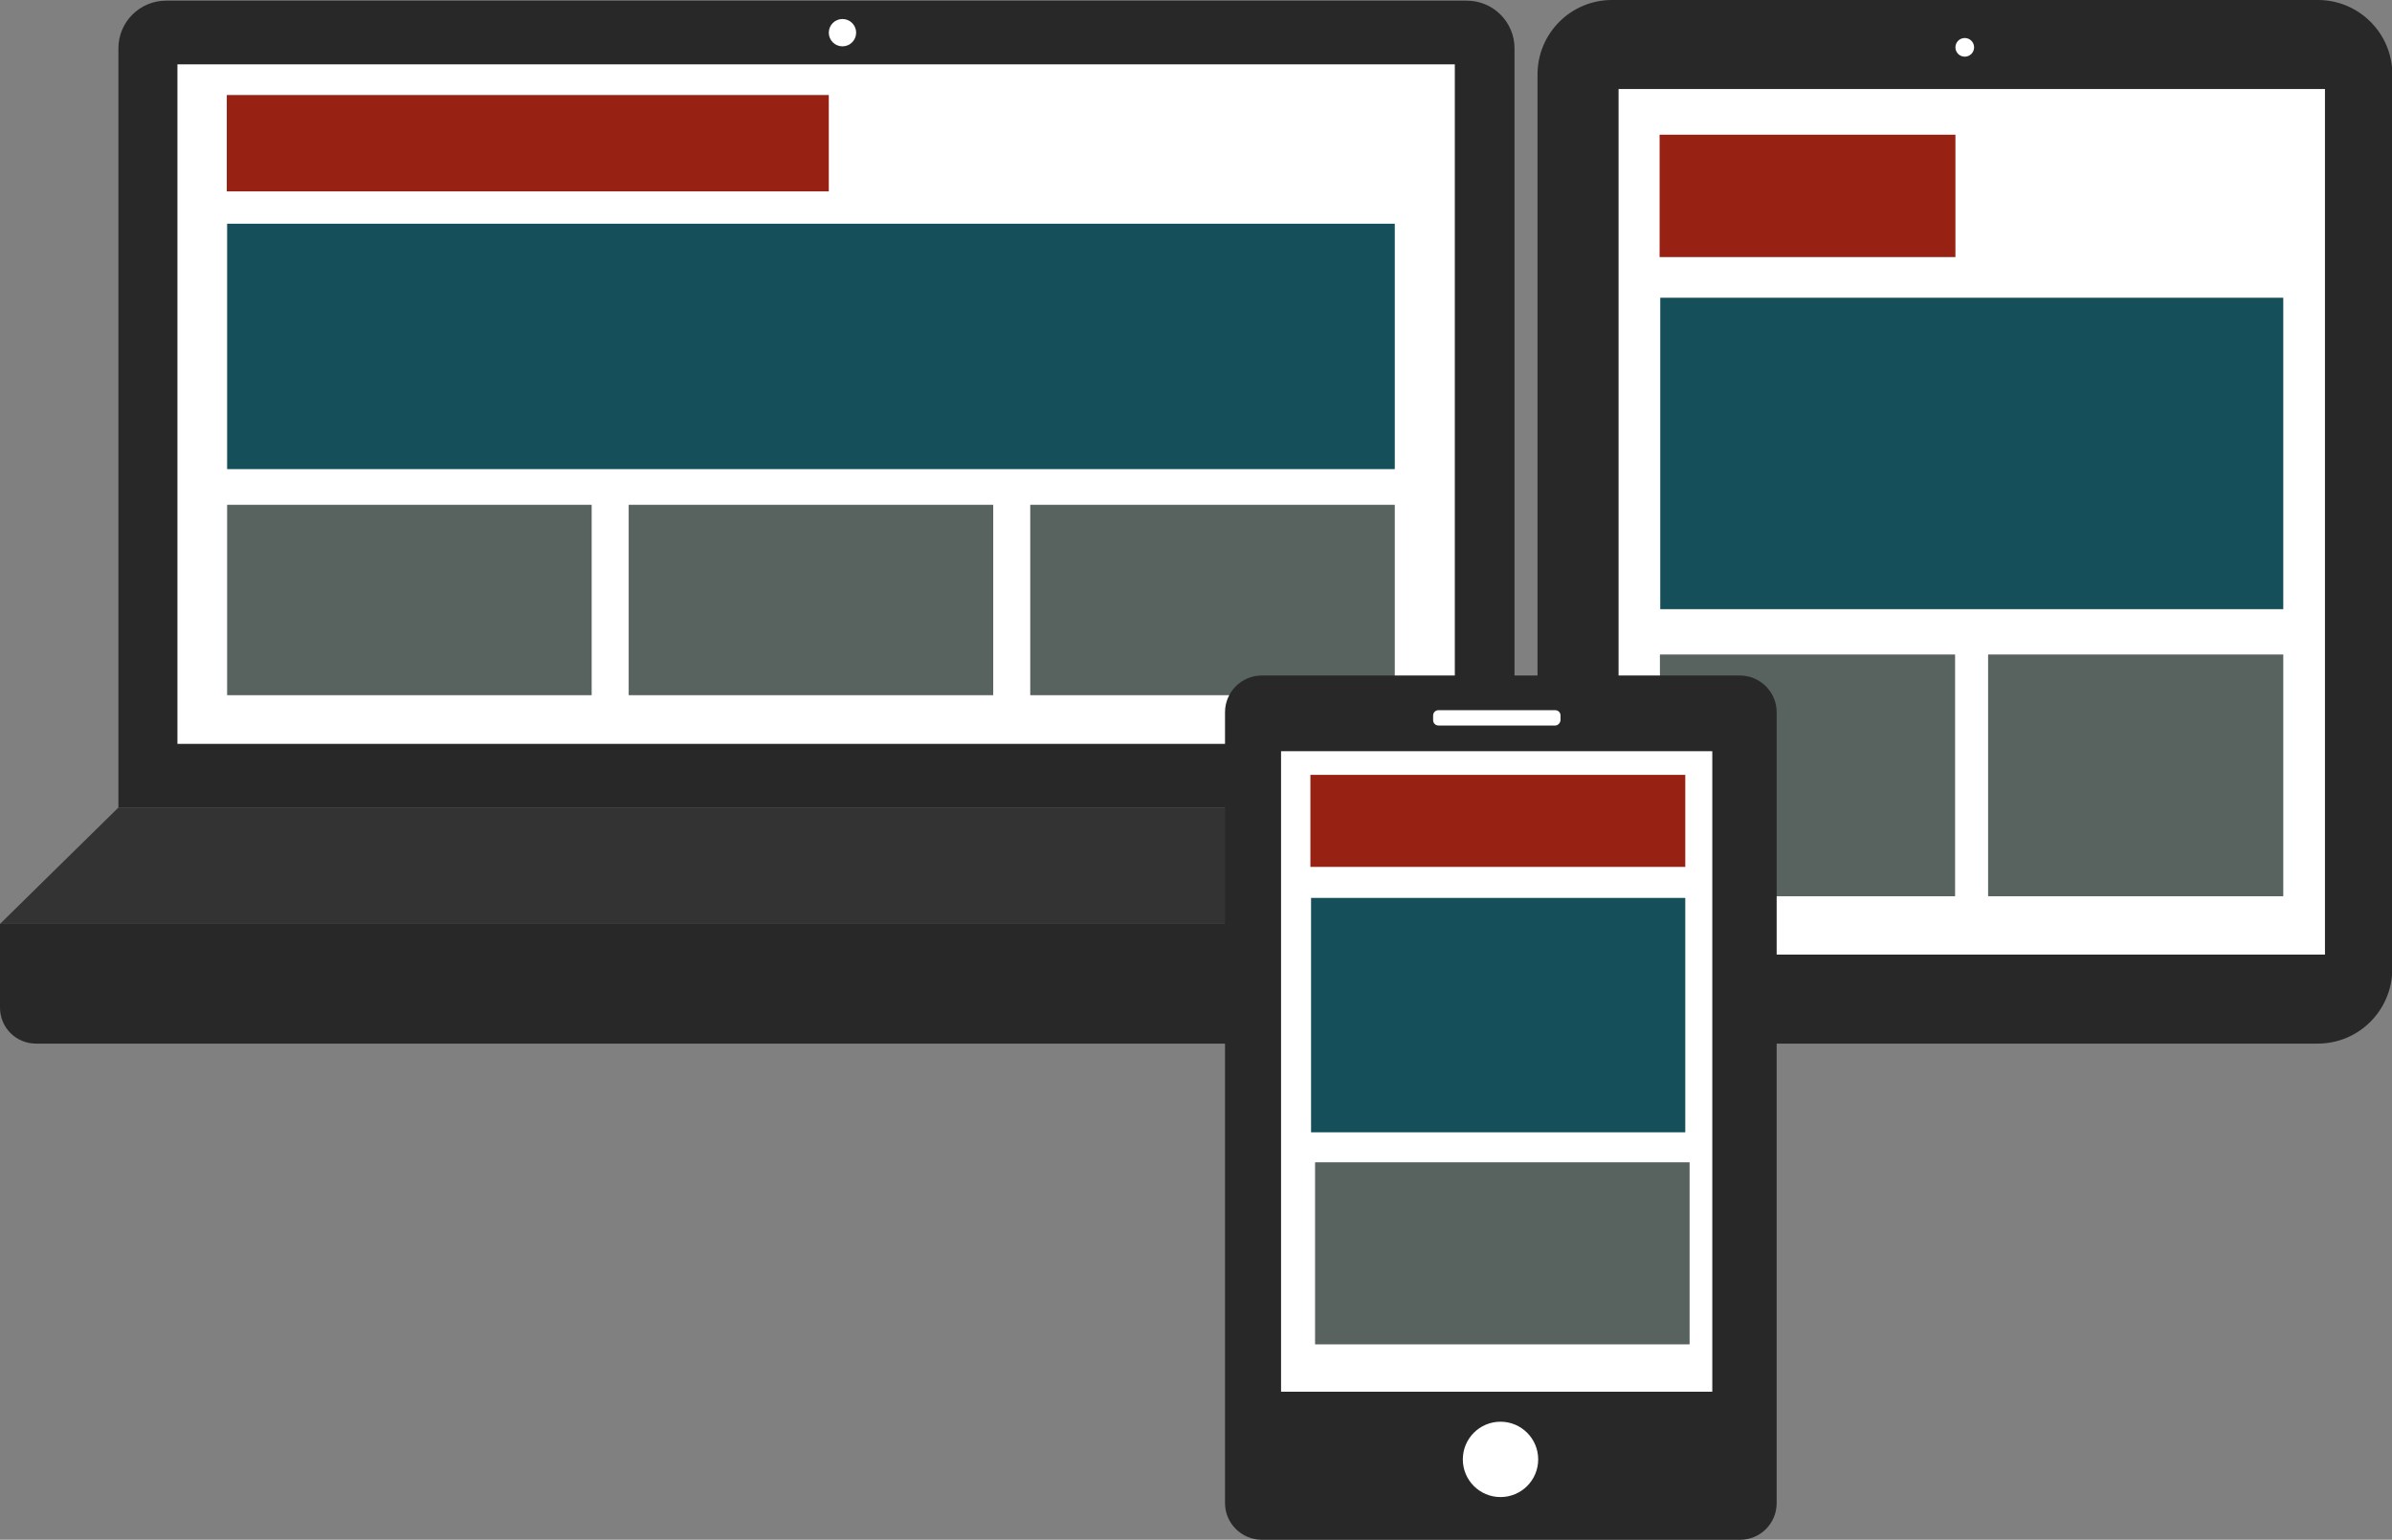 <?xml version="1.0" encoding="utf-8"?>
<!-- Generator: Adobe Illustrator 19.0.0, SVG Export Plug-In . SVG Version: 6.00 Build 0)  -->
<svg version="1.1" id="Capa_1" xmlns="http://www.w3.org/2000/svg" xmlns:xlink="http://www.w3.org/1999/xlink" x="0px" y="0px"
	 viewBox="0 0 717.2 461.8" style="enable-background:new 0 0 717.2 461.8;" xml:space="preserve">
<rect x="0" y="0" width="717.2" height="461.8" fill="#808080" stroke="none"/>
<style type="text/css">
	.st0{fill:#282828;}
	.st1{fill:#FFFFFF;}
	.st2{fill:#972113;}
	.st3{fill:#154F59;}
	.st4{fill:#586360;}
	.st5{fill:#333333;}
</style>
<path id="XMLID_23_" class="st0" d="M694.9,313H483.3c-12.3,0-22.3-10-22.3-22.3V22.3C461,10,471,0,483.3,0h211.7
	c12.3,0,22.3,10,22.3,22.3v268.4C717.2,303,707.3,313,694.9,313z"/>
<rect id="XMLID_22_" x="485.3" y="26.7" class="st1" width="211.8" height="259.6"/>
<circle id="XMLID_21_" class="st1" cx="589.1" cy="14.2" r="2.8"/>
<rect id="XMLID_12_" x="497.6" y="40.4" class="st2" width="88.7" height="36.7"/>
<rect id="XMLID_11_" x="497.8" y="89.3" class="st3" width="186.8" height="93.4"/>
<rect id="XMLID_10_" x="497.7" y="196.3" class="st4" width="88.5" height="72.5"/>
<rect id="XMLID_8_" x="596.1" y="196.3" class="st4" width="88.5" height="72.5"/>
<path id="XMLID_20_" class="st0" d="M454,242.2H35.5V14.5c0-7.9,6.4-14.3,14.3-14.3h390c7.9,0,14.3,6.4,14.3,14.3V242.2z"/>
<rect id="XMLID_19_" x="53.2" y="19.3" class="st1" width="383" height="203.8"/>
<path id="XMLID_18_" class="st0" d="M478.8,313h-468C4.8,313,0,308.2,0,302.2v-25.1h489.5v25.1C489.5,308.2,484.7,313,478.8,313z"/>
<circle id="XMLID_16_" class="st1" cx="252.6" cy="9.8" r="4.1"/>
<polygon id="XMLID_14_" class="st5" points="454,242.2 35.5,242.2 0,277.1 489.5,277.1 "/>
<rect id="XMLID_4_" x="68" y="28.5" class="st2" width="180.5" height="28.9"/>
<rect id="XMLID_5_" x="68.1" y="67.1" class="st3" width="350.1" height="73.6"/>
<rect id="XMLID_6_" x="68.1" y="151.4" class="st4" width="109.3" height="57.1"/>
<rect id="XMLID_2_" x="188.5" y="151.4" class="st4" width="109.3" height="57.1"/>
<rect id="XMLID_7_" x="308.9" y="151.4" class="st4" width="109.3" height="57.1"/>
<path id="XMLID_31_" class="st0" d="M521.8,461.8H378.3c-6,0-11-4.9-11-11V213.6c0-6,4.9-11,11-11h143.4c6,0,11,4.9,11,11v237.2
	C532.7,456.9,527.8,461.8,521.8,461.8z"/>
<rect id="XMLID_30_" x="384.1" y="225.3" class="st1" width="129.3" height="192.1"/>
<path id="XMLID_29_" class="st1" d="M466.3,217.6h-35c-0.9,0-1.6-0.7-1.6-1.6v-1.4c0-0.9,0.7-1.6,1.6-1.6h35c0.9,0,1.6,0.7,1.6,1.6
	v1.4C467.8,216.9,467.1,217.6,466.3,217.6z"/>
<circle id="XMLID_28_" class="st1" cx="449.9" cy="437.7" r="11.3"/>
<rect id="XMLID_27_" x="392.9" y="232.4" class="st2" width="112.4" height="27.6"/>
<rect id="XMLID_26_" x="393.1" y="269.3" class="st3" width="112.2" height="70.3"/>
<rect id="XMLID_25_" x="394.3" y="348.6" class="st4" width="112.3" height="54.6"/>
</svg>
